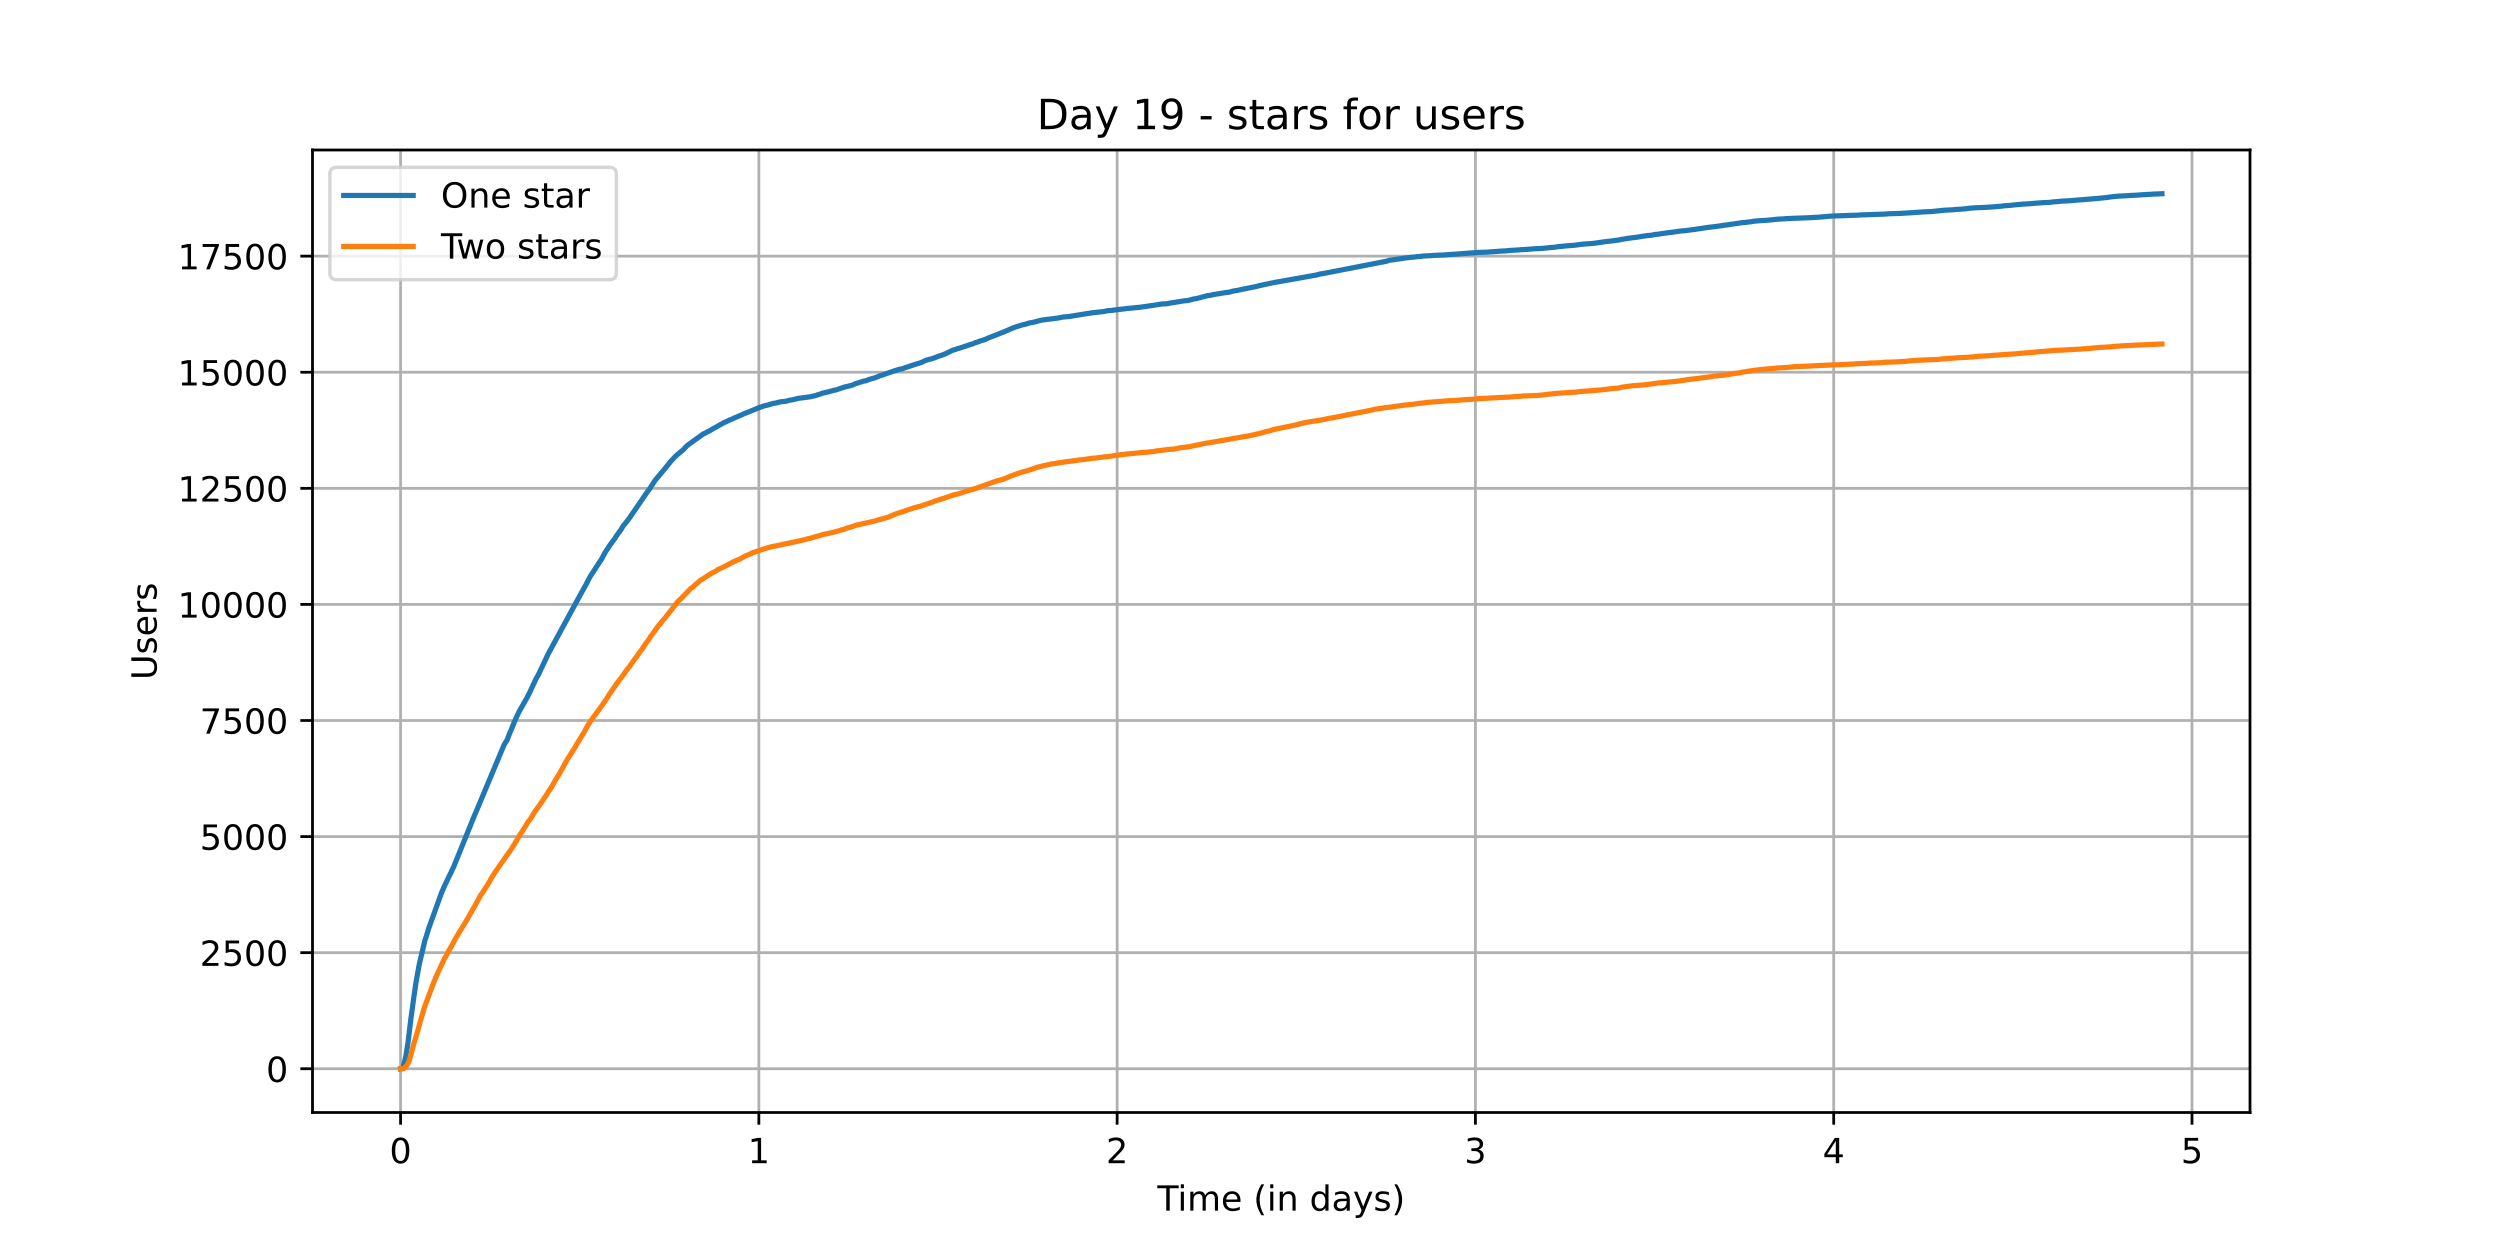 <?xml version="1.0" encoding="utf-8" standalone="no"?>
<!DOCTYPE svg PUBLIC "-//W3C//DTD SVG 1.1//EN"
  "http://www.w3.org/Graphics/SVG/1.1/DTD/svg11.dtd">
<!-- Created with matplotlib (https://matplotlib.org/) -->
<svg height="360pt" version="1.1" viewBox="0 0 720 360" width="720pt" xmlns="http://www.w3.org/2000/svg" xmlns:xlink="http://www.w3.org/1999/xlink">
 <defs>
  <style type="text/css">*{stroke-linecap:butt;stroke-linejoin:round;}</style>
 </defs>
 <g id="figure_1">
  <g id="patch_1">
   <path d="M 0 360 
L 720 360 
L 720 0 
L 0 0 
z
" style="fill:#ffffff;"/>
  </g>
  <g id="axes_1">
   <g id="patch_2">
    <path d="M 90 320.4 
L 648 320.4 
L 648 43.2 
L 90 43.2 
z
" style="fill:#ffffff;"/>
   </g>
   <g id="matplotlib.axis_1">
    <g id="xtick_1">
     <g id="line2d_1">
      <path clip-path="url(#p1bf4ae57d8)" d="M 115.364 320.4 
L 115.364 43.2 
" style="fill:none;stroke:#b0b0b0;stroke-linecap:square;stroke-width:0.8;"/>
     </g>
     <g id="line2d_2">
      <defs>
       <path d="M 0 0 
L 0 3.5 
" id="m8e6da5dbc9" style="stroke:#000000;stroke-width:0.8;"/>
      </defs>
      <g>
       <use style="stroke:#000000;stroke-width:0.8;" x="115.364" xlink:href="#m8e6da5dbc9" y="320.4"/>
      </g>
     </g>
     <g id="text_1">
      <!-- 0 -->
      <g transform="translate(112.182 334.998)scale(0.1 -0.1)">
       <defs>
        <path d="M 31.781 66.406 
Q 24.172 66.406 20.328 58.906 
Q 16.5 51.422 16.5 36.375 
Q 16.5 21.391 20.328 13.891 
Q 24.172 6.391 31.781 6.391 
Q 39.453 6.391 43.281 13.891 
Q 47.125 21.391 47.125 36.375 
Q 47.125 51.422 43.281 58.906 
Q 39.453 66.406 31.781 66.406 
z
M 31.781 74.219 
Q 44.047 74.219 50.516 64.516 
Q 56.984 54.828 56.984 36.375 
Q 56.984 17.969 50.516 8.266 
Q 44.047 -1.422 31.781 -1.422 
Q 19.531 -1.422 13.062 8.266 
Q 6.594 17.969 6.594 36.375 
Q 6.594 54.828 13.062 64.516 
Q 19.531 74.219 31.781 74.219 
z
" id="DejaVuSans-48"/>
       </defs>
       <use xlink:href="#DejaVuSans-48"/>
      </g>
     </g>
    </g>
    <g id="xtick_2">
     <g id="line2d_3">
      <path clip-path="url(#p1bf4ae57d8)" d="M 218.549 320.4 
L 218.549 43.2 
" style="fill:none;stroke:#b0b0b0;stroke-linecap:square;stroke-width:0.8;"/>
     </g>
     <g id="line2d_4">
      <g>
       <use style="stroke:#000000;stroke-width:0.8;" x="218.549" xlink:href="#m8e6da5dbc9" y="320.4"/>
      </g>
     </g>
     <g id="text_2">
      <!-- 1 -->
      <g transform="translate(215.368 334.998)scale(0.1 -0.1)">
       <defs>
        <path d="M 12.406 8.297 
L 28.516 8.297 
L 28.516 63.922 
L 10.984 60.406 
L 10.984 69.391 
L 28.422 72.906 
L 38.281 72.906 
L 38.281 8.297 
L 54.391 8.297 
L 54.391 0 
L 12.406 0 
z
" id="DejaVuSans-49"/>
       </defs>
       <use xlink:href="#DejaVuSans-49"/>
      </g>
     </g>
    </g>
    <g id="xtick_3">
     <g id="line2d_5">
      <path clip-path="url(#p1bf4ae57d8)" d="M 321.735 320.4 
L 321.735 43.2 
" style="fill:none;stroke:#b0b0b0;stroke-linecap:square;stroke-width:0.8;"/>
     </g>
     <g id="line2d_6">
      <g>
       <use style="stroke:#000000;stroke-width:0.8;" x="321.735" xlink:href="#m8e6da5dbc9" y="320.4"/>
      </g>
     </g>
     <g id="text_3">
      <!-- 2 -->
      <g transform="translate(318.553 334.998)scale(0.1 -0.1)">
       <defs>
        <path d="M 19.188 8.297 
L 53.609 8.297 
L 53.609 0 
L 7.328 0 
L 7.328 8.297 
Q 12.938 14.109 22.625 23.891 
Q 32.328 33.688 34.812 36.531 
Q 39.547 41.844 41.422 45.531 
Q 43.312 49.219 43.312 52.781 
Q 43.312 58.594 39.234 62.25 
Q 35.156 65.922 28.609 65.922 
Q 23.969 65.922 18.812 64.312 
Q 13.672 62.703 7.812 59.422 
L 7.812 69.391 
Q 13.766 71.781 18.938 73 
Q 24.125 74.219 28.422 74.219 
Q 39.75 74.219 46.484 68.547 
Q 53.219 62.891 53.219 53.422 
Q 53.219 48.922 51.531 44.891 
Q 49.859 40.875 45.406 35.406 
Q 44.188 33.984 37.641 27.219 
Q 31.109 20.453 19.188 8.297 
z
" id="DejaVuSans-50"/>
       </defs>
       <use xlink:href="#DejaVuSans-50"/>
      </g>
     </g>
    </g>
    <g id="xtick_4">
     <g id="line2d_7">
      <path clip-path="url(#p1bf4ae57d8)" d="M 424.92 320.4 
L 424.92 43.2 
" style="fill:none;stroke:#b0b0b0;stroke-linecap:square;stroke-width:0.8;"/>
     </g>
     <g id="line2d_8">
      <g>
       <use style="stroke:#000000;stroke-width:0.8;" x="424.92" xlink:href="#m8e6da5dbc9" y="320.4"/>
      </g>
     </g>
     <g id="text_4">
      <!-- 3 -->
      <g transform="translate(421.739 334.998)scale(0.1 -0.1)">
       <defs>
        <path d="M 40.578 39.312 
Q 47.656 37.797 51.625 33 
Q 55.609 28.219 55.609 21.188 
Q 55.609 10.406 48.188 4.484 
Q 40.766 -1.422 27.094 -1.422 
Q 22.516 -1.422 17.656 -0.516 
Q 12.797 0.391 7.625 2.203 
L 7.625 11.719 
Q 11.719 9.328 16.594 8.109 
Q 21.484 6.891 26.812 6.891 
Q 36.078 6.891 40.938 10.547 
Q 45.797 14.203 45.797 21.188 
Q 45.797 27.641 41.281 31.266 
Q 36.766 34.906 28.719 34.906 
L 20.219 34.906 
L 20.219 43.016 
L 29.109 43.016 
Q 36.375 43.016 40.234 45.922 
Q 44.094 48.828 44.094 54.297 
Q 44.094 59.906 40.109 62.906 
Q 36.141 65.922 28.719 65.922 
Q 24.656 65.922 20.016 65.031 
Q 15.375 64.156 9.812 62.312 
L 9.812 71.094 
Q 15.438 72.656 20.344 73.438 
Q 25.25 74.219 29.594 74.219 
Q 40.828 74.219 47.359 69.109 
Q 53.906 64.016 53.906 55.328 
Q 53.906 49.266 50.438 45.094 
Q 46.969 40.922 40.578 39.312 
z
" id="DejaVuSans-51"/>
       </defs>
       <use xlink:href="#DejaVuSans-51"/>
      </g>
     </g>
    </g>
    <g id="xtick_5">
     <g id="line2d_9">
      <path clip-path="url(#p1bf4ae57d8)" d="M 528.106 320.4 
L 528.106 43.2 
" style="fill:none;stroke:#b0b0b0;stroke-linecap:square;stroke-width:0.8;"/>
     </g>
     <g id="line2d_10">
      <g>
       <use style="stroke:#000000;stroke-width:0.8;" x="528.106" xlink:href="#m8e6da5dbc9" y="320.4"/>
      </g>
     </g>
     <g id="text_5">
      <!-- 4 -->
      <g transform="translate(524.925 334.998)scale(0.1 -0.1)">
       <defs>
        <path d="M 37.797 64.312 
L 12.891 25.391 
L 37.797 25.391 
z
M 35.203 72.906 
L 47.609 72.906 
L 47.609 25.391 
L 58.016 25.391 
L 58.016 17.188 
L 47.609 17.188 
L 47.609 0 
L 37.797 0 
L 37.797 17.188 
L 4.891 17.188 
L 4.891 26.703 
z
" id="DejaVuSans-52"/>
       </defs>
       <use xlink:href="#DejaVuSans-52"/>
      </g>
     </g>
    </g>
    <g id="xtick_6">
     <g id="line2d_11">
      <path clip-path="url(#p1bf4ae57d8)" d="M 631.291 320.4 
L 631.291 43.2 
" style="fill:none;stroke:#b0b0b0;stroke-linecap:square;stroke-width:0.8;"/>
     </g>
     <g id="line2d_12">
      <g>
       <use style="stroke:#000000;stroke-width:0.8;" x="631.291" xlink:href="#m8e6da5dbc9" y="320.4"/>
      </g>
     </g>
     <g id="text_6">
      <!-- 5 -->
      <g transform="translate(628.11 334.998)scale(0.1 -0.1)">
       <defs>
        <path d="M 10.797 72.906 
L 49.516 72.906 
L 49.516 64.594 
L 19.828 64.594 
L 19.828 46.734 
Q 21.969 47.469 24.109 47.828 
Q 26.266 48.188 28.422 48.188 
Q 40.625 48.188 47.75 41.5 
Q 54.891 34.812 54.891 23.391 
Q 54.891 11.625 47.562 5.094 
Q 40.234 -1.422 26.906 -1.422 
Q 22.312 -1.422 17.547 -0.641 
Q 12.797 0.141 7.719 1.703 
L 7.719 11.625 
Q 12.109 9.234 16.797 8.062 
Q 21.484 6.891 26.703 6.891 
Q 35.156 6.891 40.078 11.328 
Q 45.016 15.766 45.016 23.391 
Q 45.016 31 40.078 35.438 
Q 35.156 39.891 26.703 39.891 
Q 22.75 39.891 18.812 39.016 
Q 14.891 38.141 10.797 36.281 
z
" id="DejaVuSans-53"/>
       </defs>
       <use xlink:href="#DejaVuSans-53"/>
      </g>
     </g>
    </g>
    <g id="text_7">
     <!-- Time (in days) -->
     <g transform="translate(333.327 348.677)scale(0.1 -0.1)">
      <defs>
       <path d="M -0.297 72.906 
L 61.375 72.906 
L 61.375 64.594 
L 35.5 64.594 
L 35.5 0 
L 25.594 0 
L 25.594 64.594 
L -0.297 64.594 
z
" id="DejaVuSans-84"/>
       <path d="M 9.422 54.688 
L 18.406 54.688 
L 18.406 0 
L 9.422 0 
z
M 9.422 75.984 
L 18.406 75.984 
L 18.406 64.594 
L 9.422 64.594 
z
" id="DejaVuSans-105"/>
       <path d="M 52 44.188 
Q 55.375 50.25 60.062 53.125 
Q 64.75 56 71.094 56 
Q 79.641 56 84.281 50.016 
Q 88.922 44.047 88.922 33.016 
L 88.922 0 
L 79.891 0 
L 79.891 32.719 
Q 79.891 40.578 77.094 44.375 
Q 74.312 48.188 68.609 48.188 
Q 61.625 48.188 57.562 43.547 
Q 53.516 38.922 53.516 30.906 
L 53.516 0 
L 44.484 0 
L 44.484 32.719 
Q 44.484 40.625 41.703 44.406 
Q 38.922 48.188 33.109 48.188 
Q 26.219 48.188 22.156 43.531 
Q 18.109 38.875 18.109 30.906 
L 18.109 0 
L 9.078 0 
L 9.078 54.688 
L 18.109 54.688 
L 18.109 46.188 
Q 21.188 51.219 25.484 53.609 
Q 29.781 56 35.688 56 
Q 41.656 56 45.828 52.969 
Q 50 49.953 52 44.188 
z
" id="DejaVuSans-109"/>
       <path d="M 56.203 29.594 
L 56.203 25.203 
L 14.891 25.203 
Q 15.484 15.922 20.484 11.062 
Q 25.484 6.203 34.422 6.203 
Q 39.594 6.203 44.453 7.469 
Q 49.312 8.734 54.109 11.281 
L 54.109 2.781 
Q 49.266 0.734 44.188 -0.344 
Q 39.109 -1.422 33.891 -1.422 
Q 20.797 -1.422 13.156 6.188 
Q 5.516 13.812 5.516 26.812 
Q 5.516 40.234 12.766 48.109 
Q 20.016 56 32.328 56 
Q 43.359 56 49.781 48.891 
Q 56.203 41.797 56.203 29.594 
z
M 47.219 32.234 
Q 47.125 39.594 43.094 43.984 
Q 39.062 48.391 32.422 48.391 
Q 24.906 48.391 20.391 44.141 
Q 15.875 39.891 15.188 32.172 
z
" id="DejaVuSans-101"/>
       <path id="DejaVuSans-32"/>
       <path d="M 31 75.875 
Q 24.469 64.656 21.281 53.656 
Q 18.109 42.672 18.109 31.391 
Q 18.109 20.125 21.312 9.062 
Q 24.516 -2 31 -13.188 
L 23.188 -13.188 
Q 15.875 -1.703 12.234 9.375 
Q 8.594 20.453 8.594 31.391 
Q 8.594 42.281 12.203 53.312 
Q 15.828 64.359 23.188 75.875 
z
" id="DejaVuSans-40"/>
       <path d="M 54.891 33.016 
L 54.891 0 
L 45.906 0 
L 45.906 32.719 
Q 45.906 40.484 42.875 44.328 
Q 39.844 48.188 33.797 48.188 
Q 26.516 48.188 22.312 43.547 
Q 18.109 38.922 18.109 30.906 
L 18.109 0 
L 9.078 0 
L 9.078 54.688 
L 18.109 54.688 
L 18.109 46.188 
Q 21.344 51.125 25.703 53.562 
Q 30.078 56 35.797 56 
Q 45.219 56 50.047 50.172 
Q 54.891 44.344 54.891 33.016 
z
" id="DejaVuSans-110"/>
       <path d="M 45.406 46.391 
L 45.406 75.984 
L 54.391 75.984 
L 54.391 0 
L 45.406 0 
L 45.406 8.203 
Q 42.578 3.328 38.25 0.953 
Q 33.938 -1.422 27.875 -1.422 
Q 17.969 -1.422 11.734 6.484 
Q 5.516 14.406 5.516 27.297 
Q 5.516 40.188 11.734 48.094 
Q 17.969 56 27.875 56 
Q 33.938 56 38.25 53.625 
Q 42.578 51.266 45.406 46.391 
z
M 14.797 27.297 
Q 14.797 17.391 18.875 11.75 
Q 22.953 6.109 30.078 6.109 
Q 37.203 6.109 41.297 11.75 
Q 45.406 17.391 45.406 27.297 
Q 45.406 37.203 41.297 42.844 
Q 37.203 48.484 30.078 48.484 
Q 22.953 48.484 18.875 42.844 
Q 14.797 37.203 14.797 27.297 
z
" id="DejaVuSans-100"/>
       <path d="M 34.281 27.484 
Q 23.391 27.484 19.188 25 
Q 14.984 22.516 14.984 16.5 
Q 14.984 11.719 18.141 8.906 
Q 21.297 6.109 26.703 6.109 
Q 34.188 6.109 38.703 11.406 
Q 43.219 16.703 43.219 25.484 
L 43.219 27.484 
z
M 52.203 31.203 
L 52.203 0 
L 43.219 0 
L 43.219 8.297 
Q 40.141 3.328 35.547 0.953 
Q 30.953 -1.422 24.312 -1.422 
Q 15.922 -1.422 10.953 3.297 
Q 6 8.016 6 15.922 
Q 6 25.141 12.172 29.828 
Q 18.359 34.516 30.609 34.516 
L 43.219 34.516 
L 43.219 35.406 
Q 43.219 41.609 39.141 45 
Q 35.062 48.391 27.688 48.391 
Q 23 48.391 18.547 47.266 
Q 14.109 46.141 10.016 43.891 
L 10.016 52.203 
Q 14.938 54.109 19.578 55.047 
Q 24.219 56 28.609 56 
Q 40.484 56 46.344 49.844 
Q 52.203 43.703 52.203 31.203 
z
" id="DejaVuSans-97"/>
       <path d="M 32.172 -5.078 
Q 28.375 -14.844 24.75 -17.812 
Q 21.141 -20.797 15.094 -20.797 
L 7.906 -20.797 
L 7.906 -13.281 
L 13.188 -13.281 
Q 16.891 -13.281 18.938 -11.516 
Q 21 -9.766 23.484 -3.219 
L 25.094 0.875 
L 2.984 54.688 
L 12.5 54.688 
L 29.594 11.922 
L 46.688 54.688 
L 56.203 54.688 
z
" id="DejaVuSans-121"/>
       <path d="M 44.281 53.078 
L 44.281 44.578 
Q 40.484 46.531 36.375 47.5 
Q 32.281 48.484 27.875 48.484 
Q 21.188 48.484 17.844 46.438 
Q 14.5 44.391 14.5 40.281 
Q 14.5 37.156 16.891 35.375 
Q 19.281 33.594 26.516 31.984 
L 29.594 31.297 
Q 39.156 29.25 43.188 25.516 
Q 47.219 21.781 47.219 15.094 
Q 47.219 7.469 41.188 3.016 
Q 35.156 -1.422 24.609 -1.422 
Q 20.219 -1.422 15.453 -0.562 
Q 10.688 0.297 5.422 2 
L 5.422 11.281 
Q 10.406 8.688 15.234 7.391 
Q 20.062 6.109 24.812 6.109 
Q 31.156 6.109 34.562 8.281 
Q 37.984 10.453 37.984 14.406 
Q 37.984 18.062 35.516 20.016 
Q 33.062 21.969 24.703 23.781 
L 21.578 24.516 
Q 13.234 26.266 9.516 29.906 
Q 5.812 33.547 5.812 39.891 
Q 5.812 47.609 11.281 51.797 
Q 16.75 56 26.812 56 
Q 31.781 56 36.172 55.266 
Q 40.578 54.547 44.281 53.078 
z
" id="DejaVuSans-115"/>
       <path d="M 8.016 75.875 
L 15.828 75.875 
Q 23.141 64.359 26.781 53.312 
Q 30.422 42.281 30.422 31.391 
Q 30.422 20.453 26.781 9.375 
Q 23.141 -1.703 15.828 -13.188 
L 8.016 -13.188 
Q 14.5 -2 17.703 9.062 
Q 20.906 20.125 20.906 31.391 
Q 20.906 42.672 17.703 53.656 
Q 14.5 64.656 8.016 75.875 
z
" id="DejaVuSans-41"/>
      </defs>
      <use xlink:href="#DejaVuSans-84"/>
      <use x="57.959" xlink:href="#DejaVuSans-105"/>
      <use x="85.742" xlink:href="#DejaVuSans-109"/>
      <use x="183.154" xlink:href="#DejaVuSans-101"/>
      <use x="244.678" xlink:href="#DejaVuSans-32"/>
      <use x="276.465" xlink:href="#DejaVuSans-40"/>
      <use x="315.479" xlink:href="#DejaVuSans-105"/>
      <use x="343.262" xlink:href="#DejaVuSans-110"/>
      <use x="406.641" xlink:href="#DejaVuSans-32"/>
      <use x="438.428" xlink:href="#DejaVuSans-100"/>
      <use x="501.904" xlink:href="#DejaVuSans-97"/>
      <use x="563.184" xlink:href="#DejaVuSans-121"/>
      <use x="622.363" xlink:href="#DejaVuSans-115"/>
      <use x="674.463" xlink:href="#DejaVuSans-41"/>
     </g>
    </g>
   </g>
   <g id="matplotlib.axis_2">
    <g id="ytick_1">
     <g id="line2d_13">
      <path clip-path="url(#p1bf4ae57d8)" d="M 90 307.8 
L 648 307.8 
" style="fill:none;stroke:#b0b0b0;stroke-linecap:square;stroke-width:0.8;"/>
     </g>
     <g id="line2d_14">
      <defs>
       <path d="M 0 0 
L -3.5 0 
" id="m4857142705" style="stroke:#000000;stroke-width:0.8;"/>
      </defs>
      <g>
       <use style="stroke:#000000;stroke-width:0.8;" x="90" xlink:href="#m4857142705" y="307.8"/>
      </g>
     </g>
     <g id="text_8">
      <!-- 0 -->
      <g transform="translate(76.638 311.599)scale(0.1 -0.1)">
       <use xlink:href="#DejaVuSans-48"/>
      </g>
     </g>
    </g>
    <g id="ytick_2">
     <g id="line2d_15">
      <path clip-path="url(#p1bf4ae57d8)" d="M 90 274.368 
L 648 274.368 
" style="fill:none;stroke:#b0b0b0;stroke-linecap:square;stroke-width:0.8;"/>
     </g>
     <g id="line2d_16">
      <g>
       <use style="stroke:#000000;stroke-width:0.8;" x="90" xlink:href="#m4857142705" y="274.368"/>
      </g>
     </g>
     <g id="text_9">
      <!-- 2500 -->
      <g transform="translate(57.55 278.167)scale(0.1 -0.1)">
       <use xlink:href="#DejaVuSans-50"/>
       <use x="63.623" xlink:href="#DejaVuSans-53"/>
       <use x="127.246" xlink:href="#DejaVuSans-48"/>
       <use x="190.869" xlink:href="#DejaVuSans-48"/>
      </g>
     </g>
    </g>
    <g id="ytick_3">
     <g id="line2d_17">
      <path clip-path="url(#p1bf4ae57d8)" d="M 90 240.935 
L 648 240.935 
" style="fill:none;stroke:#b0b0b0;stroke-linecap:square;stroke-width:0.8;"/>
     </g>
     <g id="line2d_18">
      <g>
       <use style="stroke:#000000;stroke-width:0.8;" x="90" xlink:href="#m4857142705" y="240.935"/>
      </g>
     </g>
     <g id="text_10">
      <!-- 5000 -->
      <g transform="translate(57.55 244.734)scale(0.1 -0.1)">
       <use xlink:href="#DejaVuSans-53"/>
       <use x="63.623" xlink:href="#DejaVuSans-48"/>
       <use x="127.246" xlink:href="#DejaVuSans-48"/>
       <use x="190.869" xlink:href="#DejaVuSans-48"/>
      </g>
     </g>
    </g>
    <g id="ytick_4">
     <g id="line2d_19">
      <path clip-path="url(#p1bf4ae57d8)" d="M 90 207.503 
L 648 207.503 
" style="fill:none;stroke:#b0b0b0;stroke-linecap:square;stroke-width:0.8;"/>
     </g>
     <g id="line2d_20">
      <g>
       <use style="stroke:#000000;stroke-width:0.8;" x="90" xlink:href="#m4857142705" y="207.503"/>
      </g>
     </g>
     <g id="text_11">
      <!-- 7500 -->
      <g transform="translate(57.55 211.302)scale(0.1 -0.1)">
       <defs>
        <path d="M 8.203 72.906 
L 55.078 72.906 
L 55.078 68.703 
L 28.609 0 
L 18.312 0 
L 43.219 64.594 
L 8.203 64.594 
z
" id="DejaVuSans-55"/>
       </defs>
       <use xlink:href="#DejaVuSans-55"/>
       <use x="63.623" xlink:href="#DejaVuSans-53"/>
       <use x="127.246" xlink:href="#DejaVuSans-48"/>
       <use x="190.869" xlink:href="#DejaVuSans-48"/>
      </g>
     </g>
    </g>
    <g id="ytick_5">
     <g id="line2d_21">
      <path clip-path="url(#p1bf4ae57d8)" d="M 90 174.07 
L 648 174.07 
" style="fill:none;stroke:#b0b0b0;stroke-linecap:square;stroke-width:0.8;"/>
     </g>
     <g id="line2d_22">
      <g>
       <use style="stroke:#000000;stroke-width:0.8;" x="90" xlink:href="#m4857142705" y="174.07"/>
      </g>
     </g>
     <g id="text_12">
      <!-- 10000 -->
      <g transform="translate(51.188 177.87)scale(0.1 -0.1)">
       <use xlink:href="#DejaVuSans-49"/>
       <use x="63.623" xlink:href="#DejaVuSans-48"/>
       <use x="127.246" xlink:href="#DejaVuSans-48"/>
       <use x="190.869" xlink:href="#DejaVuSans-48"/>
       <use x="254.492" xlink:href="#DejaVuSans-48"/>
      </g>
     </g>
    </g>
    <g id="ytick_6">
     <g id="line2d_23">
      <path clip-path="url(#p1bf4ae57d8)" d="M 90 140.638 
L 648 140.638 
" style="fill:none;stroke:#b0b0b0;stroke-linecap:square;stroke-width:0.8;"/>
     </g>
     <g id="line2d_24">
      <g>
       <use style="stroke:#000000;stroke-width:0.8;" x="90" xlink:href="#m4857142705" y="140.638"/>
      </g>
     </g>
     <g id="text_13">
      <!-- 12500 -->
      <g transform="translate(51.188 144.437)scale(0.1 -0.1)">
       <use xlink:href="#DejaVuSans-49"/>
       <use x="63.623" xlink:href="#DejaVuSans-50"/>
       <use x="127.246" xlink:href="#DejaVuSans-53"/>
       <use x="190.869" xlink:href="#DejaVuSans-48"/>
       <use x="254.492" xlink:href="#DejaVuSans-48"/>
      </g>
     </g>
    </g>
    <g id="ytick_7">
     <g id="line2d_25">
      <path clip-path="url(#p1bf4ae57d8)" d="M 90 107.206 
L 648 107.206 
" style="fill:none;stroke:#b0b0b0;stroke-linecap:square;stroke-width:0.8;"/>
     </g>
     <g id="line2d_26">
      <g>
       <use style="stroke:#000000;stroke-width:0.8;" x="90" xlink:href="#m4857142705" y="107.206"/>
      </g>
     </g>
     <g id="text_14">
      <!-- 15000 -->
      <g transform="translate(51.188 111.005)scale(0.1 -0.1)">
       <use xlink:href="#DejaVuSans-49"/>
       <use x="63.623" xlink:href="#DejaVuSans-53"/>
       <use x="127.246" xlink:href="#DejaVuSans-48"/>
       <use x="190.869" xlink:href="#DejaVuSans-48"/>
       <use x="254.492" xlink:href="#DejaVuSans-48"/>
      </g>
     </g>
    </g>
    <g id="ytick_8">
     <g id="line2d_27">
      <path clip-path="url(#p1bf4ae57d8)" d="M 90 73.773 
L 648 73.773 
" style="fill:none;stroke:#b0b0b0;stroke-linecap:square;stroke-width:0.8;"/>
     </g>
     <g id="line2d_28">
      <g>
       <use style="stroke:#000000;stroke-width:0.8;" x="90" xlink:href="#m4857142705" y="73.773"/>
      </g>
     </g>
     <g id="text_15">
      <!-- 17500 -->
      <g transform="translate(51.188 77.572)scale(0.1 -0.1)">
       <use xlink:href="#DejaVuSans-49"/>
       <use x="63.623" xlink:href="#DejaVuSans-55"/>
       <use x="127.246" xlink:href="#DejaVuSans-53"/>
       <use x="190.869" xlink:href="#DejaVuSans-48"/>
       <use x="254.492" xlink:href="#DejaVuSans-48"/>
      </g>
     </g>
    </g>
    <g id="text_16">
     <!-- Users -->
     <g transform="translate(45.108 195.801)rotate(-90)scale(0.1 -0.1)">
      <defs>
       <path d="M 8.688 72.906 
L 18.609 72.906 
L 18.609 28.609 
Q 18.609 16.891 22.844 11.734 
Q 27.094 6.594 36.625 6.594 
Q 46.094 6.594 50.344 11.734 
Q 54.594 16.891 54.594 28.609 
L 54.594 72.906 
L 64.5 72.906 
L 64.5 27.391 
Q 64.5 13.141 57.438 5.859 
Q 50.391 -1.422 36.625 -1.422 
Q 22.797 -1.422 15.734 5.859 
Q 8.688 13.141 8.688 27.391 
z
" id="DejaVuSans-85"/>
       <path d="M 41.109 46.297 
Q 39.594 47.172 37.812 47.578 
Q 36.031 48 33.891 48 
Q 26.266 48 22.188 43.047 
Q 18.109 38.094 18.109 28.812 
L 18.109 0 
L 9.078 0 
L 9.078 54.688 
L 18.109 54.688 
L 18.109 46.188 
Q 20.953 51.172 25.484 53.578 
Q 30.031 56 36.531 56 
Q 37.453 56 38.578 55.875 
Q 39.703 55.766 41.062 55.516 
z
" id="DejaVuSans-114"/>
      </defs>
      <use xlink:href="#DejaVuSans-85"/>
      <use x="73.193" xlink:href="#DejaVuSans-115"/>
      <use x="125.293" xlink:href="#DejaVuSans-101"/>
      <use x="186.816" xlink:href="#DejaVuSans-114"/>
      <use x="227.93" xlink:href="#DejaVuSans-115"/>
     </g>
    </g>
   </g>
   <g id="line2d_29">
    <path clip-path="url(#p1bf4ae57d8)" d="M 115.364 307.8 
L 115.857 307.72 
L 116.071 307.506 
L 116.567 305.553 
L 116.922 303.962 
L 117.491 300.378 
L 118.343 293.344 
L 119.267 286.617 
L 119.835 282.766 
L 120.759 277.671 
L 122.393 270.744 
L 122.818 269.567 
L 123.387 267.588 
L 127.15 257.143 
L 127.576 256.18 
L 127.861 255.472 
L 128.286 254.589 
L 129.635 251.767 
L 129.849 251.393 
L 130.132 250.724 
L 130.629 249.721 
L 136.666 234.797 
L 137.233 233.5 
L 145.188 214.484 
L 145.827 213.44 
L 145.969 213.307 
L 146.182 212.745 
L 146.893 210.913 
L 147.247 210.137 
L 147.816 208.72 
L 148.1 207.984 
L 148.809 206.42 
L 149.448 205.042 
L 151.863 200.79 
L 152.288 199.987 
L 152.644 199.225 
L 153.069 198.289 
L 153.922 196.484 
L 154.206 195.855 
L 154.348 195.547 
L 154.774 194.799 
L 154.987 194.464 
L 156.692 190.84 
L 156.976 190.265 
L 157.827 188.42 
L 166.849 171.81 
L 168.339 169.109 
L 168.624 168.641 
L 169.334 167.25 
L 169.973 166.033 
L 171.038 164.415 
L 171.677 163.399 
L 172.032 162.877 
L 172.672 161.861 
L 173.097 161.286 
L 173.382 160.791 
L 174.163 159.293 
L 174.517 158.732 
L 175.725 156.913 
L 177.074 155.081 
L 177.146 155.027 
L 177.429 154.479 
L 178.992 152.313 
L 179.417 151.55 
L 179.986 150.882 
L 180.767 149.852 
L 181.122 149.411 
L 186.732 141.226 
L 187.017 140.959 
L 187.656 139.876 
L 187.726 139.836 
L 188.01 139.354 
L 188.721 138.271 
L 188.933 138.03 
L 190.213 136.506 
L 190.496 136.171 
L 192.2 134.099 
L 192.91 133.216 
L 193.195 132.855 
L 193.407 132.628 
L 194.402 131.558 
L 195.111 130.903 
L 196.816 129.498 
L 197.455 128.776 
L 197.951 128.281 
L 202.567 124.952 
L 202.852 124.858 
L 203.136 124.738 
L 203.491 124.51 
L 203.776 124.336 
L 204.131 124.189 
L 204.415 124.069 
L 205.409 123.427 
L 206.19 123.053 
L 206.544 122.825 
L 206.758 122.692 
L 207.467 122.29 
L 208.108 121.969 
L 208.32 121.809 
L 209.812 121.14 
L 210.167 120.926 
L 210.876 120.686 
L 211.657 120.284 
L 212.297 120.044 
L 214.072 119.255 
L 214.782 118.947 
L 215.065 118.853 
L 218.261 117.556 
L 218.546 117.409 
L 219.327 117.182 
L 219.611 117.021 
L 221.387 116.58 
L 222.665 116.192 
L 223.374 116.085 
L 224.369 115.831 
L 224.795 115.724 
L 226.001 115.604 
L 226.499 115.537 
L 226.712 115.457 
L 227.067 115.363 
L 227.493 115.243 
L 228.274 115.136 
L 229.624 114.801 
L 229.908 114.708 
L 230.902 114.601 
L 232.748 114.36 
L 233.459 114.253 
L 235.091 113.865 
L 235.446 113.718 
L 236.369 113.437 
L 236.725 113.277 
L 238.926 112.755 
L 240.062 112.421 
L 240.701 112.314 
L 243.186 111.485 
L 243.612 111.378 
L 245.459 110.937 
L 246.027 110.642 
L 246.738 110.402 
L 248.726 109.76 
L 249.365 109.653 
L 249.862 109.466 
L 250.288 109.265 
L 250.643 109.185 
L 251.069 109.064 
L 251.993 108.797 
L 252.631 108.556 
L 252.987 108.409 
L 253.342 108.249 
L 253.626 108.155 
L 254.053 108.035 
L 257.532 106.818 
L 257.886 106.711 
L 258.597 106.497 
L 258.952 106.363 
L 259.662 106.256 
L 260.372 106.015 
L 263.425 104.986 
L 264.206 104.745 
L 264.561 104.651 
L 265.13 104.464 
L 265.484 104.33 
L 266.692 103.769 
L 267.615 103.488 
L 268.468 103.287 
L 268.964 103.1 
L 269.391 102.966 
L 269.603 102.859 
L 270.314 102.579 
L 271.308 102.284 
L 272.018 101.99 
L 272.443 101.816 
L 274.363 100.867 
L 275.286 100.613 
L 275.711 100.426 
L 276.209 100.319 
L 276.706 100.145 
L 276.99 100.051 
L 279.689 99.155 
L 280.398 98.941 
L 280.754 98.741 
L 281.606 98.486 
L 281.89 98.353 
L 282.104 98.313 
L 282.316 98.179 
L 283.525 97.845 
L 284.59 97.35 
L 285.158 97.136 
L 289.277 95.531 
L 289.49 95.437 
L 289.845 95.277 
L 290.768 94.862 
L 291.195 94.689 
L 291.549 94.555 
L 291.834 94.408 
L 292.046 94.341 
L 292.685 94.114 
L 294.461 93.552 
L 295.028 93.445 
L 295.951 93.177 
L 296.449 93.004 
L 297.159 92.91 
L 298.012 92.709 
L 299.36 92.348 
L 300.141 92.174 
L 301.987 91.934 
L 302.911 91.827 
L 304.758 91.586 
L 305.325 91.479 
L 306.036 91.319 
L 307.172 91.212 
L 308.095 91.145 
L 308.592 91.038 
L 313.137 90.302 
L 313.846 90.195 
L 314.415 90.102 
L 315.409 89.995 
L 316.9 89.821 
L 317.894 89.727 
L 318.25 89.634 
L 318.604 89.58 
L 318.817 89.5 
L 320.167 89.393 
L 321.8 89.192 
L 322.652 89.085 
L 322.936 89.045 
L 323.859 88.952 
L 324.428 88.845 
L 325.849 88.738 
L 327.127 88.604 
L 328.192 88.497 
L 330.181 88.229 
L 330.748 88.136 
L 331.245 88.069 
L 334.583 87.547 
L 336.357 87.454 
L 336.642 87.347 
L 340.973 86.651 
L 342.109 86.544 
L 343.459 86.197 
L 343.671 86.116 
L 344.53 86.01 
L 345.737 85.689 
L 346.162 85.568 
L 346.659 85.461 
L 347.796 85.14 
L 348.79 85.033 
L 349.146 84.886 
L 352.981 84.271 
L 353.974 84.164 
L 355.182 83.816 
L 355.892 83.709 
L 362.141 82.439 
L 362.495 82.305 
L 367.182 81.316 
L 367.679 81.235 
L 378.757 79.27 
L 379.183 79.176 
L 380.177 78.908 
L 380.959 78.801 
L 399.501 75.191 
L 400.069 74.963 
L 400.993 74.856 
L 401.49 74.776 
L 404.047 74.402 
L 404.757 74.295 
L 406.249 74.121 
L 407.385 74.027 
L 407.953 73.934 
L 409.232 73.84 
L 409.801 73.733 
L 412.145 73.626 
L 413.21 73.533 
L 416.122 73.426 
L 416.406 73.385 
L 417.4 73.305 
L 419.246 73.198 
L 420.312 73.105 
L 421.803 72.998 
L 422.868 72.904 
L 424.431 72.81 
L 424.785 72.784 
L 425.78 72.703 
L 428.478 72.61 
L 428.904 72.556 
L 429.756 72.503 
L 431.39 72.396 
L 431.816 72.342 
L 433.947 72.235 
L 434.443 72.155 
L 436.218 72.048 
L 436.999 72.008 
L 438.207 71.901 
L 438.988 71.861 
L 440.621 71.754 
L 441.615 71.674 
L 443.461 71.567 
L 444.242 71.527 
L 445.378 71.42 
L 446.657 71.286 
L 447.793 71.206 
L 448.077 71.139 
L 448.787 71.032 
L 449.852 70.938 
L 450.989 70.831 
L 452.053 70.738 
L 453.473 70.631 
L 455.533 70.35 
L 456.881 70.243 
L 457.805 70.176 
L 459.083 70.069 
L 461.568 69.708 
L 462.278 69.601 
L 463.556 69.467 
L 464.409 69.36 
L 466.184 69.133 
L 466.538 69.053 
L 466.894 68.959 
L 467.533 68.865 
L 467.958 68.799 
L 468.385 68.692 
L 470.019 68.491 
L 470.942 68.384 
L 474.281 67.862 
L 475.629 67.755 
L 476.552 67.528 
L 477.689 67.434 
L 478.258 67.327 
L 480.459 67.02 
L 481.382 66.913 
L 483.939 66.538 
L 485.36 66.432 
L 487.491 66.137 
L 488.272 66.057 
L 488.556 65.99 
L 489.338 65.883 
L 492.18 65.455 
L 493.032 65.362 
L 493.457 65.308 
L 494.381 65.201 
L 494.949 65.108 
L 495.802 65.001 
L 496.442 64.867 
L 497.578 64.76 
L 498.146 64.653 
L 498.928 64.546 
L 501.698 64.131 
L 502.835 64.038 
L 503.332 63.971 
L 504.327 63.864 
L 505.037 63.717 
L 506.245 63.61 
L 507.239 63.53 
L 508.873 63.436 
L 509.228 63.409 
L 510.365 63.302 
L 511.856 63.128 
L 513.917 63.021 
L 514.342 62.968 
L 516.828 62.861 
L 517.539 62.834 
L 520.521 62.727 
L 521.302 62.687 
L 523.148 62.58 
L 523.859 62.553 
L 524.995 62.446 
L 526.06 62.353 
L 527.196 62.246 
L 527.977 62.206 
L 531.315 62.099 
L 532.096 62.059 
L 535.148 61.965 
L 535.575 61.911 
L 538.983 61.804 
L 539.764 61.764 
L 542.889 61.657 
L 543.954 61.564 
L 547.504 61.457 
L 548.428 61.39 
L 550.132 61.296 
L 550.488 61.27 
L 551.481 61.189 
L 553.256 61.082 
L 554.179 61.015 
L 556.595 60.922 
L 556.95 60.842 
L 557.945 60.761 
L 558.796 60.668 
L 559.223 60.614 
L 560.293 60.521 
L 562.193 60.44 
L 563.258 60.333 
L 564.11 60.28 
L 565.672 60.173 
L 567.448 59.946 
L 569.01 59.839 
L 569.719 59.812 
L 572.062 59.705 
L 572.915 59.651 
L 574.477 59.544 
L 575.471 59.464 
L 576.536 59.357 
L 577.033 59.277 
L 578.737 59.17 
L 580.157 59.01 
L 581.293 58.903 
L 582.358 58.809 
L 584.062 58.702 
L 584.915 58.648 
L 586.051 58.541 
L 586.407 58.515 
L 587.827 58.408 
L 588.181 58.381 
L 590.384 58.274 
L 590.882 58.194 
L 592.16 58.087 
L 593.439 57.953 
L 595.427 57.846 
L 596.208 57.806 
L 597.345 57.699 
L 598.41 57.605 
L 599.974 57.498 
L 600.4 57.445 
L 601.892 57.338 
L 602.318 57.284 
L 603.669 57.177 
L 604.734 57.084 
L 605.799 56.977 
L 607.007 56.856 
L 607.575 56.749 
L 608.925 56.602 
L 610.132 56.495 
L 610.985 56.442 
L 612.904 56.348 
L 613.259 56.308 
L 615.533 56.201 
L 616.526 56.121 
L 618.302 56.014 
L 619.013 55.987 
L 620.362 55.88 
L 621.003 55.867 
L 622.636 55.8 
L 622.636 55.8 
" style="fill:none;stroke:#1f77b4;stroke-linecap:square;stroke-width:1.5;"/>
   </g>
   <g id="line2d_30">
    <path clip-path="url(#p1bf4ae57d8)" d="M 115.364 307.8 
L 116.283 307.733 
L 117.349 306.596 
L 117.917 305.326 
L 119.196 300.565 
L 119.622 299.201 
L 122.179 290.268 
L 122.321 289.894 
L 122.818 288.53 
L 125.019 282.659 
L 125.233 282.177 
L 125.517 281.455 
L 127.931 276.226 
L 128.499 275.264 
L 128.784 274.729 
L 129.209 273.819 
L 129.351 273.645 
L 130.062 272.429 
L 130.204 272.174 
L 130.488 271.613 
L 131.269 270.142 
L 131.411 269.968 
L 132.05 268.858 
L 133.967 265.755 
L 136.736 260.928 
L 137.092 260.286 
L 137.375 259.764 
L 138.512 257.678 
L 138.795 257.344 
L 140.998 253.907 
L 141.21 253.466 
L 141.565 252.824 
L 141.779 252.503 
L 142.133 251.914 
L 142.418 251.486 
L 142.772 250.911 
L 142.844 250.885 
L 143.27 250.216 
L 145.898 246.445 
L 146.111 246.151 
L 146.679 245.388 
L 147.247 244.586 
L 147.958 243.423 
L 148.17 243.115 
L 148.525 242.433 
L 148.739 242.166 
L 149.164 241.35 
L 150.94 238.582 
L 151.082 238.394 
L 152.076 236.696 
L 152.644 236.041 
L 153.069 235.332 
L 153.211 235.212 
L 153.638 234.396 
L 154.348 233.273 
L 154.419 233.246 
L 154.703 232.845 
L 155.342 231.949 
L 156.478 230.29 
L 156.834 229.742 
L 157.046 229.488 
L 157.969 227.937 
L 158.324 227.482 
L 158.821 226.64 
L 158.963 226.546 
L 159.389 225.69 
L 159.461 225.637 
L 159.816 224.914 
L 160.384 224.018 
L 160.809 223.323 
L 160.952 223.122 
L 163.58 218.362 
L 163.722 218.215 
L 165.712 215.085 
L 166.138 214.27 
L 166.707 213.347 
L 167.132 212.638 
L 168.411 210.579 
L 168.836 209.683 
L 169.05 209.375 
L 169.334 208.853 
L 169.476 208.666 
L 169.973 207.851 
L 173.382 203.157 
L 174.375 201.699 
L 175.086 200.656 
L 175.37 200.148 
L 175.583 199.813 
L 177.927 196.443 
L 177.997 196.443 
L 178.424 195.775 
L 178.992 195.106 
L 180.625 192.779 
L 180.909 192.432 
L 181.264 192.044 
L 181.619 191.509 
L 182.117 190.787 
L 182.684 189.958 
L 182.898 189.744 
L 184.104 188.018 
L 184.318 187.724 
L 184.814 187.136 
L 185.099 186.654 
L 185.525 186.012 
L 186.022 185.29 
L 186.732 184.354 
L 187.443 183.204 
L 187.726 182.897 
L 189.786 179.995 
L 190.213 179.593 
L 190.709 178.885 
L 191.277 178.243 
L 191.561 177.935 
L 191.987 177.387 
L 195.254 173.201 
L 195.538 172.947 
L 195.964 172.559 
L 197.028 171.449 
L 197.17 171.329 
L 198.946 169.47 
L 199.657 168.989 
L 200.012 168.588 
L 201.644 167.21 
L 201.858 167.036 
L 202.213 166.876 
L 204.059 165.619 
L 204.627 165.298 
L 204.84 165.124 
L 205.124 165.017 
L 205.693 164.723 
L 206.402 164.348 
L 206.758 164.067 
L 206.9 163.974 
L 208.32 163.292 
L 208.747 163.118 
L 211.444 161.687 
L 211.871 161.54 
L 212.155 161.366 
L 212.51 161.232 
L 213.007 161.045 
L 213.575 160.738 
L 214.072 160.457 
L 214.356 160.256 
L 216.202 159.494 
L 216.415 159.307 
L 219.611 158.223 
L 219.966 158.116 
L 221.812 157.541 
L 225.647 156.752 
L 225.931 156.672 
L 226.428 156.592 
L 230.05 155.816 
L 230.405 155.736 
L 232.109 155.322 
L 232.393 155.241 
L 232.818 155.108 
L 233.459 155.014 
L 233.742 154.907 
L 234.594 154.64 
L 235.588 154.372 
L 236.441 154.145 
L 236.725 154.024 
L 239.849 153.342 
L 240.133 153.262 
L 240.56 153.155 
L 241.838 152.807 
L 242.405 152.58 
L 243.045 152.5 
L 243.684 152.139 
L 244.393 151.978 
L 245.459 151.684 
L 246.313 151.323 
L 249.153 150.681 
L 249.721 150.561 
L 250.218 150.467 
L 250.573 150.374 
L 252.206 149.972 
L 252.774 149.772 
L 254.549 149.33 
L 254.904 149.197 
L 255.969 148.889 
L 258.028 147.993 
L 258.597 147.793 
L 259.378 147.552 
L 259.662 147.498 
L 260.229 147.284 
L 263.213 146.268 
L 263.567 146.174 
L 264.491 145.92 
L 264.987 145.813 
L 268.112 144.757 
L 268.468 144.65 
L 269.249 144.302 
L 269.674 144.195 
L 270.597 143.914 
L 270.953 143.807 
L 271.165 143.7 
L 271.946 143.486 
L 272.231 143.353 
L 274.789 142.497 
L 275.214 142.403 
L 275.995 142.229 
L 276.706 141.989 
L 278.836 141.293 
L 279.263 141.186 
L 280.541 140.825 
L 280.825 140.732 
L 287.147 138.472 
L 287.644 138.365 
L 288.992 138.004 
L 289.206 137.87 
L 289.916 137.642 
L 290.342 137.429 
L 290.626 137.295 
L 290.981 137.148 
L 291.62 136.947 
L 291.976 136.787 
L 292.188 136.693 
L 292.685 136.519 
L 293.396 136.292 
L 293.822 136.145 
L 294.106 136.051 
L 295.242 135.717 
L 295.739 135.623 
L 296.094 135.476 
L 296.378 135.396 
L 296.875 135.235 
L 297.585 134.995 
L 298.224 134.754 
L 299.644 134.339 
L 302.556 133.684 
L 302.84 133.617 
L 303.621 133.537 
L 303.976 133.457 
L 307.243 132.949 
L 308.237 132.842 
L 310.794 132.467 
L 312 132.36 
L 314.485 131.999 
L 315.765 131.892 
L 317.966 131.585 
L 319.243 131.478 
L 322.083 131.05 
L 323.007 130.943 
L 323.433 130.889 
L 324.854 130.729 
L 325.919 130.635 
L 326.274 130.595 
L 327.339 130.488 
L 328.759 130.327 
L 330.606 130.221 
L 331.174 130.127 
L 332.382 130.02 
L 333.091 129.846 
L 334.298 129.739 
L 334.795 129.659 
L 335.576 129.565 
L 336.215 129.445 
L 338.062 129.338 
L 338.701 129.204 
L 339.127 129.137 
L 339.34 129.07 
L 339.908 128.963 
L 341.542 128.763 
L 342.465 128.656 
L 347.299 127.64 
L 347.582 127.599 
L 348.363 127.492 
L 357.312 125.928 
L 357.739 125.834 
L 358.306 125.727 
L 359.229 125.62 
L 362.424 124.911 
L 363.276 124.711 
L 363.631 124.604 
L 364.696 124.296 
L 365.477 124.109 
L 365.904 124.015 
L 366.329 123.868 
L 366.685 123.761 
L 367.536 123.547 
L 372.649 122.504 
L 372.933 122.424 
L 373.502 122.317 
L 374.638 121.996 
L 375.206 121.903 
L 375.561 121.769 
L 376.058 121.662 
L 379.964 121.033 
L 380.745 120.926 
L 381.029 120.833 
L 381.668 120.739 
L 382.663 120.472 
L 383.516 120.378 
L 384.084 120.271 
L 395.309 118.051 
L 395.806 117.891 
L 398.719 117.449 
L 399.501 117.342 
L 400.779 117.209 
L 401.561 117.102 
L 402.058 117.008 
L 403.053 116.901 
L 403.55 116.807 
L 404.259 116.7 
L 405.468 116.58 
L 406.604 116.473 
L 408.876 116.152 
L 410.013 116.045 
L 410.582 115.938 
L 411.789 115.831 
L 412.571 115.791 
L 413.779 115.684 
L 414.772 115.604 
L 416.194 115.497 
L 417.187 115.417 
L 419.46 115.31 
L 419.885 115.256 
L 421.448 115.149 
L 422.372 115.082 
L 424.004 114.989 
L 424.359 114.962 
L 425.354 114.868 
L 425.78 114.815 
L 427.981 114.708 
L 428.833 114.654 
L 430.963 114.547 
L 431.958 114.467 
L 434.87 114.36 
L 436.218 114.213 
L 438.136 114.119 
L 438.633 114.039 
L 441.899 113.932 
L 442.61 113.905 
L 443.816 113.799 
L 445.45 113.598 
L 446.443 113.491 
L 447.793 113.344 
L 449.071 113.237 
L 449.994 113.17 
L 451.77 113.063 
L 452.692 112.996 
L 454.041 112.916 
L 454.396 112.836 
L 455.604 112.729 
L 456.669 112.635 
L 458.373 112.528 
L 459.367 112.448 
L 460.219 112.341 
L 460.929 112.314 
L 461.852 112.207 
L 462.278 112.154 
L 463.202 112.047 
L 463.486 111.993 
L 464.764 111.859 
L 466.112 111.766 
L 467.107 111.512 
L 469.308 111.204 
L 470.231 111.097 
L 470.587 111.07 
L 471.723 110.977 
L 472.077 110.95 
L 473.569 110.843 
L 475.417 110.602 
L 476.127 110.509 
L 476.624 110.429 
L 477.333 110.335 
L 477.547 110.281 
L 479.039 110.188 
L 479.464 110.134 
L 480.743 110.001 
L 482.163 109.894 
L 483.726 109.706 
L 484.365 109.599 
L 487.136 109.185 
L 488.059 109.078 
L 488.982 109.011 
L 489.48 108.904 
L 491.043 108.717 
L 491.895 108.61 
L 492.18 108.543 
L 492.961 108.463 
L 493.245 108.382 
L 493.742 108.302 
L 494.807 108.209 
L 495.163 108.168 
L 496.442 108.062 
L 499.994 107.5 
L 500.989 107.393 
L 501.912 107.152 
L 504.753 106.724 
L 505.463 106.617 
L 506.741 106.484 
L 507.594 106.377 
L 508.801 106.256 
L 510.507 106.149 
L 512.069 105.962 
L 514.2 105.855 
L 515.266 105.761 
L 516.402 105.654 
L 517.468 105.561 
L 520.663 105.454 
L 521.516 105.4 
L 523.361 105.307 
L 523.717 105.267 
L 526.557 105.16 
L 527.338 105.119 
L 530.604 105.012 
L 531.527 104.946 
L 533.8 104.839 
L 534.794 104.758 
L 537.421 104.651 
L 538.415 104.571 
L 541.611 104.464 
L 542.889 104.33 
L 546.155 104.223 
L 547.008 104.17 
L 548.854 104.063 
L 550.203 103.916 
L 551.552 103.809 
L 552.333 103.769 
L 554.535 103.662 
L 555.245 103.635 
L 558.015 103.528 
L 559.435 103.368 
L 560.915 103.261 
L 561.766 103.207 
L 563.046 103.1 
L 563.968 103.033 
L 566.098 102.926 
L 566.951 102.873 
L 568.512 102.766 
L 568.938 102.699 
L 570.146 102.592 
L 570.927 102.552 
L 572.843 102.445 
L 573.979 102.338 
L 575.683 102.244 
L 576.11 102.191 
L 577.317 102.084 
L 578.027 102.057 
L 579.802 101.95 
L 580.726 101.883 
L 581.577 101.776 
L 582.5 101.709 
L 583.85 101.602 
L 584.843 101.522 
L 586.123 101.415 
L 587.543 101.255 
L 589.105 101.161 
L 589.531 101.108 
L 590.952 101.001 
L 591.449 100.934 
L 593.865 100.827 
L 594.646 100.787 
L 596.635 100.68 
L 597.487 100.626 
L 599.334 100.533 
L 599.618 100.492 
L 601.181 100.385 
L 601.962 100.345 
L 602.816 100.238 
L 603.953 100.131 
L 605.231 100.024 
L 605.942 99.998 
L 607.717 99.891 
L 608.997 99.757 
L 610.559 99.65 
L 610.915 99.61 
L 613.615 99.503 
L 614.68 99.409 
L 617.521 99.302 
L 618.302 99.262 
L 620.647 99.155 
L 621.428 99.115 
L 622.636 99.075 
L 622.636 99.075 
" style="fill:none;stroke:#ff7f0e;stroke-linecap:square;stroke-width:1.5;"/>
   </g>
   <g id="patch_3">
    <path d="M 90 320.4 
L 90 43.2 
" style="fill:none;stroke:#000000;stroke-linecap:square;stroke-linejoin:miter;stroke-width:0.8;"/>
   </g>
   <g id="patch_4">
    <path d="M 648 320.4 
L 648 43.2 
" style="fill:none;stroke:#000000;stroke-linecap:square;stroke-linejoin:miter;stroke-width:0.8;"/>
   </g>
   <g id="patch_5">
    <path d="M 90 320.4 
L 648 320.4 
" style="fill:none;stroke:#000000;stroke-linecap:square;stroke-linejoin:miter;stroke-width:0.8;"/>
   </g>
   <g id="patch_6">
    <path d="M 90 43.2 
L 648 43.2 
" style="fill:none;stroke:#000000;stroke-linecap:square;stroke-linejoin:miter;stroke-width:0.8;"/>
   </g>
   <g id="text_17">
    <!-- Day 19 - stars for users -->
    <g transform="translate(298.609 37.2)scale(0.12 -0.12)">
     <defs>
      <path d="M 19.672 64.797 
L 19.672 8.109 
L 31.594 8.109 
Q 46.688 8.109 53.688 14.938 
Q 60.688 21.781 60.688 36.531 
Q 60.688 51.172 53.688 57.984 
Q 46.688 64.797 31.594 64.797 
z
M 9.812 72.906 
L 30.078 72.906 
Q 51.266 72.906 61.172 64.094 
Q 71.094 55.281 71.094 36.531 
Q 71.094 17.672 61.125 8.828 
Q 51.172 0 30.078 0 
L 9.812 0 
z
" id="DejaVuSans-68"/>
      <path d="M 10.984 1.516 
L 10.984 10.5 
Q 14.703 8.734 18.5 7.812 
Q 22.312 6.891 25.984 6.891 
Q 35.75 6.891 40.891 13.453 
Q 46.047 20.016 46.781 33.406 
Q 43.953 29.203 39.594 26.953 
Q 35.25 24.703 29.984 24.703 
Q 19.047 24.703 12.672 31.312 
Q 6.297 37.938 6.297 49.422 
Q 6.297 60.641 12.938 67.422 
Q 19.578 74.219 30.609 74.219 
Q 43.266 74.219 49.922 64.516 
Q 56.594 54.828 56.594 36.375 
Q 56.594 19.141 48.406 8.859 
Q 40.234 -1.422 26.422 -1.422 
Q 22.703 -1.422 18.891 -0.688 
Q 15.094 0.047 10.984 1.516 
z
M 30.609 32.422 
Q 37.25 32.422 41.125 36.953 
Q 45.016 41.5 45.016 49.422 
Q 45.016 57.281 41.125 61.844 
Q 37.25 66.406 30.609 66.406 
Q 23.969 66.406 20.094 61.844 
Q 16.219 57.281 16.219 49.422 
Q 16.219 41.5 20.094 36.953 
Q 23.969 32.422 30.609 32.422 
z
" id="DejaVuSans-57"/>
      <path d="M 4.891 31.391 
L 31.203 31.391 
L 31.203 23.391 
L 4.891 23.391 
z
" id="DejaVuSans-45"/>
      <path d="M 18.312 70.219 
L 18.312 54.688 
L 36.812 54.688 
L 36.812 47.703 
L 18.312 47.703 
L 18.312 18.016 
Q 18.312 11.328 20.141 9.422 
Q 21.969 7.516 27.594 7.516 
L 36.812 7.516 
L 36.812 0 
L 27.594 0 
Q 17.188 0 13.234 3.875 
Q 9.281 7.766 9.281 18.016 
L 9.281 47.703 
L 2.688 47.703 
L 2.688 54.688 
L 9.281 54.688 
L 9.281 70.219 
z
" id="DejaVuSans-116"/>
      <path d="M 37.109 75.984 
L 37.109 68.5 
L 28.516 68.5 
Q 23.688 68.5 21.797 66.547 
Q 19.922 64.594 19.922 59.516 
L 19.922 54.688 
L 34.719 54.688 
L 34.719 47.703 
L 19.922 47.703 
L 19.922 0 
L 10.891 0 
L 10.891 47.703 
L 2.297 47.703 
L 2.297 54.688 
L 10.891 54.688 
L 10.891 58.5 
Q 10.891 67.625 15.141 71.797 
Q 19.391 75.984 28.609 75.984 
z
" id="DejaVuSans-102"/>
      <path d="M 30.609 48.391 
Q 23.391 48.391 19.188 42.75 
Q 14.984 37.109 14.984 27.297 
Q 14.984 17.484 19.156 11.844 
Q 23.344 6.203 30.609 6.203 
Q 37.797 6.203 41.984 11.859 
Q 46.188 17.531 46.188 27.297 
Q 46.188 37.016 41.984 42.703 
Q 37.797 48.391 30.609 48.391 
z
M 30.609 56 
Q 42.328 56 49.016 48.375 
Q 55.719 40.766 55.719 27.297 
Q 55.719 13.875 49.016 6.219 
Q 42.328 -1.422 30.609 -1.422 
Q 18.844 -1.422 12.172 6.219 
Q 5.516 13.875 5.516 27.297 
Q 5.516 40.766 12.172 48.375 
Q 18.844 56 30.609 56 
z
" id="DejaVuSans-111"/>
      <path d="M 8.5 21.578 
L 8.5 54.688 
L 17.484 54.688 
L 17.484 21.922 
Q 17.484 14.156 20.5 10.266 
Q 23.531 6.391 29.594 6.391 
Q 36.859 6.391 41.078 11.031 
Q 45.312 15.672 45.312 23.688 
L 45.312 54.688 
L 54.297 54.688 
L 54.297 0 
L 45.312 0 
L 45.312 8.406 
Q 42.047 3.422 37.719 1 
Q 33.406 -1.422 27.688 -1.422 
Q 18.266 -1.422 13.375 4.438 
Q 8.5 10.297 8.5 21.578 
z
M 31.109 56 
z
" id="DejaVuSans-117"/>
     </defs>
     <use xlink:href="#DejaVuSans-68"/>
     <use x="77.002" xlink:href="#DejaVuSans-97"/>
     <use x="138.281" xlink:href="#DejaVuSans-121"/>
     <use x="197.461" xlink:href="#DejaVuSans-32"/>
     <use x="229.248" xlink:href="#DejaVuSans-49"/>
     <use x="292.871" xlink:href="#DejaVuSans-57"/>
     <use x="356.494" xlink:href="#DejaVuSans-32"/>
     <use x="388.281" xlink:href="#DejaVuSans-45"/>
     <use x="424.365" xlink:href="#DejaVuSans-32"/>
     <use x="456.152" xlink:href="#DejaVuSans-115"/>
     <use x="508.252" xlink:href="#DejaVuSans-116"/>
     <use x="547.461" xlink:href="#DejaVuSans-97"/>
     <use x="608.74" xlink:href="#DejaVuSans-114"/>
     <use x="649.854" xlink:href="#DejaVuSans-115"/>
     <use x="701.953" xlink:href="#DejaVuSans-32"/>
     <use x="733.74" xlink:href="#DejaVuSans-102"/>
     <use x="768.945" xlink:href="#DejaVuSans-111"/>
     <use x="830.127" xlink:href="#DejaVuSans-114"/>
     <use x="871.24" xlink:href="#DejaVuSans-32"/>
     <use x="903.027" xlink:href="#DejaVuSans-117"/>
     <use x="966.406" xlink:href="#DejaVuSans-115"/>
     <use x="1018.506" xlink:href="#DejaVuSans-101"/>
     <use x="1080.029" xlink:href="#DejaVuSans-114"/>
     <use x="1121.143" xlink:href="#DejaVuSans-115"/>
    </g>
   </g>
   <g id="legend_1">
    <g id="patch_7">
     <path d="M 97 80.556 
L 175.511 80.556 
Q 177.511 80.556 177.511 78.556 
L 177.511 50.2 
Q 177.511 48.2 175.511 48.2 
L 97 48.2 
Q 95 48.2 95 50.2 
L 95 78.556 
Q 95 80.556 97 80.556 
z
" style="fill:#ffffff;opacity:0.8;stroke:#cccccc;stroke-linejoin:miter;"/>
    </g>
    <g id="line2d_31">
     <path d="M 99 56.298 
L 119 56.298 
" style="fill:none;stroke:#1f77b4;stroke-linecap:square;stroke-width:1.5;"/>
    </g>
    <g id="line2d_32"/>
    <g id="text_18">
     <!-- One star -->
     <g transform="translate(127 59.798)scale(0.1 -0.1)">
      <defs>
       <path d="M 39.406 66.219 
Q 28.656 66.219 22.328 58.203 
Q 16.016 50.203 16.016 36.375 
Q 16.016 22.609 22.328 14.594 
Q 28.656 6.594 39.406 6.594 
Q 50.141 6.594 56.422 14.594 
Q 62.703 22.609 62.703 36.375 
Q 62.703 50.203 56.422 58.203 
Q 50.141 66.219 39.406 66.219 
z
M 39.406 74.219 
Q 54.734 74.219 63.906 63.938 
Q 73.094 53.656 73.094 36.375 
Q 73.094 19.141 63.906 8.859 
Q 54.734 -1.422 39.406 -1.422 
Q 24.031 -1.422 14.812 8.828 
Q 5.609 19.094 5.609 36.375 
Q 5.609 53.656 14.812 63.938 
Q 24.031 74.219 39.406 74.219 
z
" id="DejaVuSans-79"/>
      </defs>
      <use xlink:href="#DejaVuSans-79"/>
      <use x="78.711" xlink:href="#DejaVuSans-110"/>
      <use x="142.09" xlink:href="#DejaVuSans-101"/>
      <use x="203.613" xlink:href="#DejaVuSans-32"/>
      <use x="235.4" xlink:href="#DejaVuSans-115"/>
      <use x="287.5" xlink:href="#DejaVuSans-116"/>
      <use x="326.709" xlink:href="#DejaVuSans-97"/>
      <use x="387.988" xlink:href="#DejaVuSans-114"/>
     </g>
    </g>
    <g id="line2d_33">
     <path d="M 99 70.977 
L 119 70.977 
" style="fill:none;stroke:#ff7f0e;stroke-linecap:square;stroke-width:1.5;"/>
    </g>
    <g id="line2d_34"/>
    <g id="text_19">
     <!-- Two stars -->
     <g transform="translate(127 74.477)scale(0.1 -0.1)">
      <defs>
       <path d="M 4.203 54.688 
L 13.188 54.688 
L 24.422 12.016 
L 35.594 54.688 
L 46.188 54.688 
L 57.422 12.016 
L 68.609 54.688 
L 77.594 54.688 
L 63.281 0 
L 52.688 0 
L 40.922 44.828 
L 29.109 0 
L 18.5 0 
z
" id="DejaVuSans-119"/>
      </defs>
      <use xlink:href="#DejaVuSans-84"/>
      <use x="44.584" xlink:href="#DejaVuSans-119"/>
      <use x="126.371" xlink:href="#DejaVuSans-111"/>
      <use x="187.553" xlink:href="#DejaVuSans-32"/>
      <use x="219.34" xlink:href="#DejaVuSans-115"/>
      <use x="271.439" xlink:href="#DejaVuSans-116"/>
      <use x="310.648" xlink:href="#DejaVuSans-97"/>
      <use x="371.928" xlink:href="#DejaVuSans-114"/>
      <use x="413.041" xlink:href="#DejaVuSans-115"/>
     </g>
    </g>
   </g>
  </g>
 </g>
 <defs>
  <clipPath id="p1bf4ae57d8">
   <rect height="277.2" width="558" x="90" y="43.2"/>
  </clipPath>
 </defs>
</svg>
